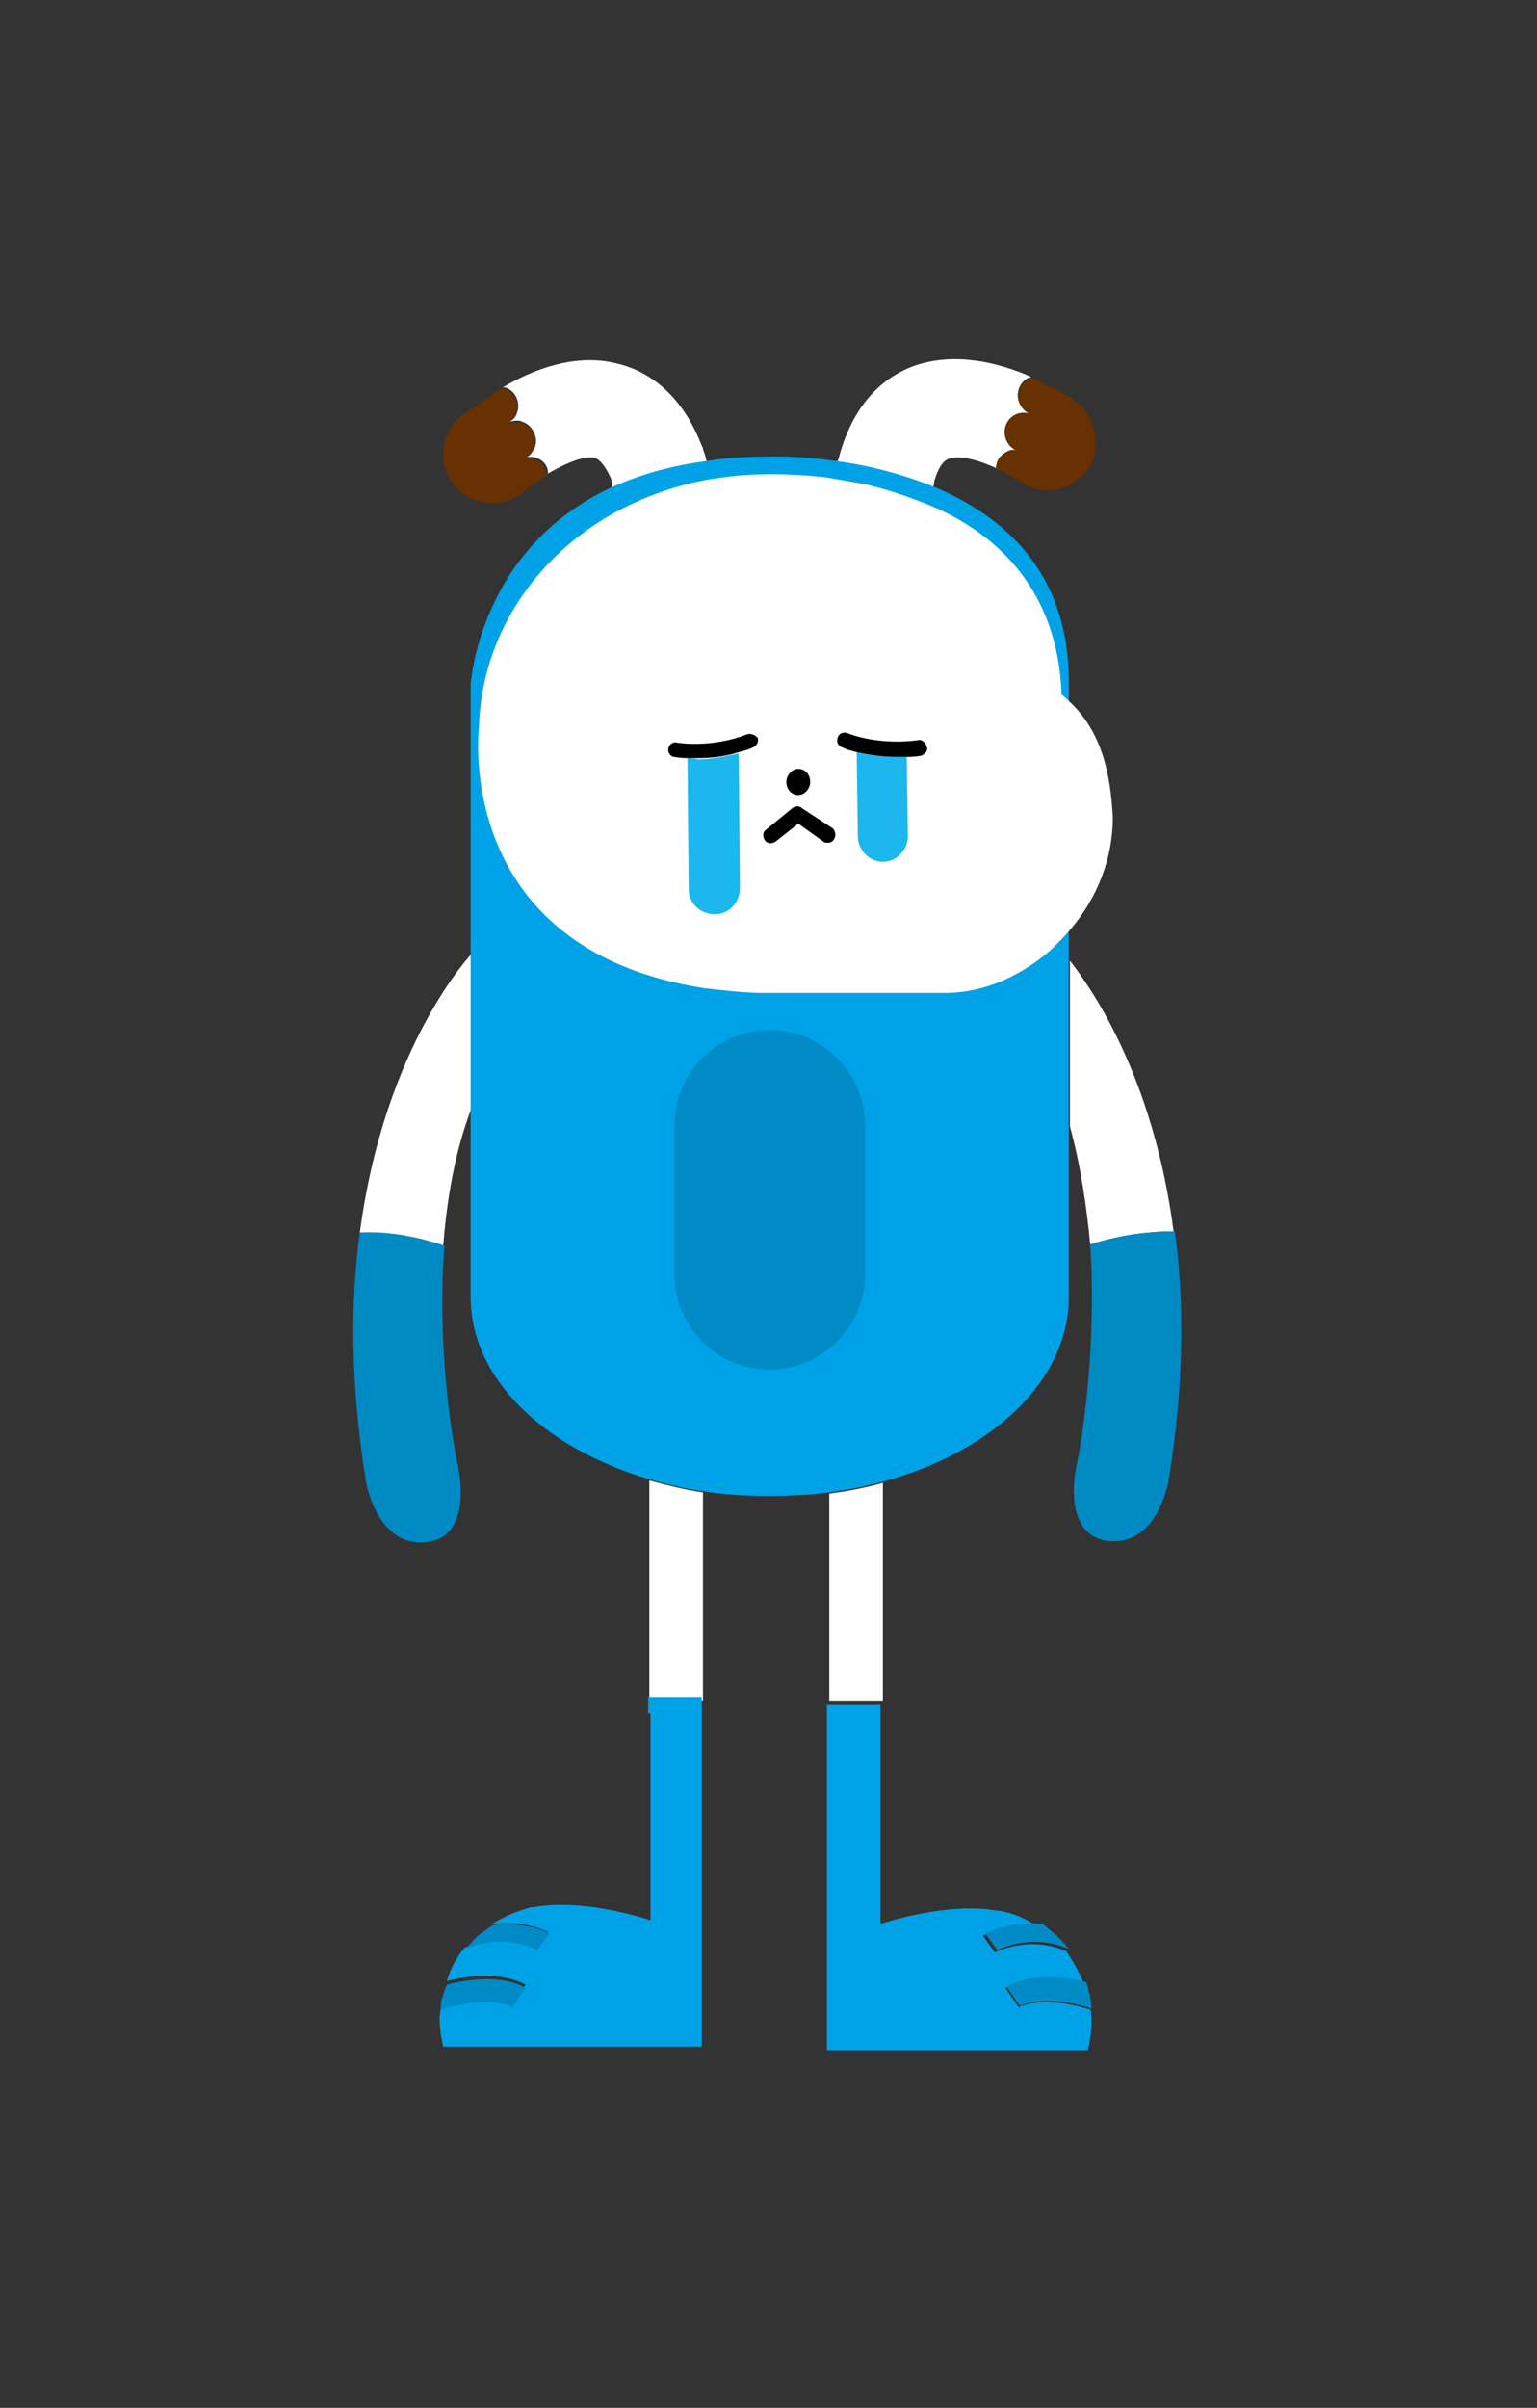 <?xml version="1.0" encoding="utf-8"?>
<!-- Generator: Adobe Illustrator 23.0.2, SVG Export Plug-In . SVG Version: 6.00 Build 0)  -->
<svg version="1.1" id="Layer_1" xmlns="http://www.w3.org/2000/svg" xmlns:xlink="http://www.w3.org/1999/xlink" x="0px" y="0px"
	 viewBox="0 0 129 202" style="enable-background:new 0 0 129 202;" xml:space="preserve">
<rect x="0" y="0" width="129" height="202" fill="#333333" stroke="none"/>
<g>
	<path style="fill:#FFFFFF;" d="M78.4,40.4c0.2-0.7,0.6-1.7,1.2-1.9c1-0.4,2.8,0.2,4.3,0.9c-0.1,0-0.2-0.1-0.3-0.1
		c0-0.6,0.3-1.1,0.9-1.4c0.3-0.2,0.6-0.2,0.9-0.1c-0.4-0.1-0.7-0.4-0.9-0.8c-0.4-0.8-0.1-1.8,0.7-2.2c0.4-0.2,0.8-0.2,1.2-0.1
		c-0.3-0.1-0.6-0.4-0.8-0.8c-0.4-0.8-0.1-1.8,0.7-2.2c0.1,0,0.2,0,0.2-0.1c-2.7-1.2-6.4-2.1-9.8-0.9c-2.2,0.8-5,2.8-6.3,7.7
		l-0.1,0.3c0,0,0,0.1,0,0.1c2.4,0.3,5.2,1,8,2.1C78.4,40.7,78.4,40.5,78.4,40.4z"/>
	<path style="fill:#673101;" d="M85.6,33.9c0.2,0.4,0.5,0.6,0.8,0.8c-0.4-0.1-0.8-0.1-1.2,0.1c-0.8,0.4-1.1,1.4-0.7,2.2
		c0.2,0.4,0.5,0.7,0.9,0.8c-0.3,0-0.6,0-0.9,0.1c-0.6,0.3-0.9,0.8-0.9,1.4c0.1,0,0.2,0.1,0.3,0.1c0.2,0.1,0.3,0.2,0.5,0.3
		c0.2,0.1,0.3,0.2,0.5,0.3C84.9,40,85,40,85,40c0.2,0.1,0.4,0.3,0.6,0.4c1.9,1.3,4.4,0.8,5.7-1c0.5-0.7,0.7-1.5,0.7-2.3
		c0-1.3-0.6-2.6-1.7-3.4c-0.1-0.1-0.3-0.2-0.5-0.4c0,0,0,0-0.1,0c-0.1-0.1-0.2-0.1-0.3-0.2c-0.1,0-0.1-0.1-0.2-0.1
		c-0.1-0.1-0.2-0.1-0.3-0.2c-0.1,0-0.2-0.1-0.2-0.1c-0.1-0.1-0.2-0.1-0.4-0.2c-0.1,0-0.2-0.1-0.3-0.1c-0.2-0.1-0.4-0.2-0.6-0.3
		c0,0-0.1,0-0.1-0.1c-0.2-0.1-0.4-0.2-0.6-0.3c-0.1,0-0.2,0-0.2,0.1C85.5,32.1,85.2,33,85.6,33.9z"/>
</g>
<g>
	<path style="fill:#FFFFFF;" d="M59,37.6l-0.1-0.2c-1.8-4.7-4.9-6.4-7.1-6.9c-3.5-0.9-7.1,0.5-9.6,2c0.1,0,0.2,0,0.2,0
		c0.9,0.3,1.3,1.3,1,2.1c-0.1,0.4-0.4,0.7-0.7,0.8c0.4-0.1,0.8-0.2,1.2,0c0.8,0.3,1.3,1.3,1,2.1c-0.2,0.4-0.5,0.7-0.8,0.9
		c0.3-0.1,0.6-0.1,0.9,0c0.6,0.2,1,0.7,1,1.3c-0.1,0.1-0.2,0.1-0.3,0.2c1.5-0.9,3.2-1.7,4.2-1.5c0.6,0.2,1.1,1.1,1.4,1.8
		c0,0.2,0.1,0.4,0.1,0.7c2.2-1,4.8-1.8,7.9-2.2C59.2,38.1,59,37.8,59,37.6z"/>
	<path style="fill:#673101;" d="M44.9,38.5c-0.3-0.1-0.6-0.1-0.9,0c0.4-0.2,0.7-0.5,0.8-0.9c0.3-0.9-0.1-1.8-1-2.1
		c-0.4-0.1-0.8-0.1-1.2,0c0.3-0.2,0.6-0.5,0.7-0.8c0.3-0.9-0.1-1.8-1-2.1c-0.1,0-0.2,0-0.2,0c-0.2,0.1-0.4,0.2-0.6,0.4
		c0,0-0.1,0.1-0.1,0.1c-0.2,0.1-0.4,0.3-0.6,0.4c-0.1,0.1-0.2,0.2-0.3,0.2c-0.1,0.1-0.2,0.1-0.3,0.2c-0.1,0.1-0.2,0.2-0.3,0.2
		c-0.1,0-0.1,0.1-0.2,0.1c-0.1,0.1-0.2,0.2-0.3,0.2c0,0-0.1,0.1-0.1,0.1c-0.1,0.1-0.2,0.1-0.3,0.2c0,0,0,0,0,0
		c-0.2,0.1-0.3,0.3-0.4,0.3c-1.7,1.5-1.9,4.1-0.4,5.8c1.5,1.7,4.1,1.9,5.8,0.4c0.2-0.1,0.3-0.3,0.5-0.4c0.1,0,0.1-0.1,0.2-0.1
		c0.1-0.1,0.3-0.2,0.4-0.3c0.1-0.1,0.3-0.2,0.4-0.3c0.1-0.1,0.2-0.1,0.3-0.2C45.8,39.2,45.5,38.7,44.9,38.5z"/>
</g>
<g>
	<path style="fill:#FFFFFF;" d="M74.1,124.4c-1.4,0.4-2.9,0.7-4.5,0.9v17.4h4.5V124.4z"/>
	<path style="fill:#00A2E7;" d="M69.7,172h3H84h7.3c0.2-0.8,0.3-1.6,0.3-2.4c0-0.4,0-0.7-0.1-1c-4.1-1.3-6-0.2-6-0.2l-1.1-1.6
		c0.2-0.2,2.3-1.4,6.6-0.3c-0.4-1-0.9-1.9-1.5-2.8c-3.2-1.4-6,0.1-6,0.1l-1-1.4c0.2-0.1,1.8-1,4.7-0.7c-1-0.7-2.1-1.2-3.3-1.4
		c0,0-0.1,0-0.2,0c-4.2-0.8-9.8,1.1-9.8,1.1v-17.4v-1h-4.5v1V172z"/>
	<path style="fill:#FFFFFF;" d="M87.4,161.5c0.4,0.3,0.8,0.6,1.1,0.9C88.2,162.1,87.8,161.8,87.4,161.5z"/>
	<path style="fill:#FFFFFF;" d="M91.2,166.5c0.1,0.3,0.2,0.5,0.2,0.8C91.4,167,91.3,166.7,91.2,166.5z"/>
	<path style="fill:#FFFFFF;" d="M88.6,162.5c0.4,0.3,0.7,0.7,1,1.1C89.3,163.2,89,162.8,88.6,162.5z"/>
	<path style="fill:#008BC7;" d="M82.7,162.2l1,1.4c0,0,2.8-1.5,6-0.1c0,0,0,0,0,0c-0.3-0.4-0.6-0.7-1-1.1c0,0,0,0-0.1-0.1
		c-0.4-0.3-0.7-0.6-1.1-0.9c0,0,0,0,0,0C84.5,161.2,82.9,162.1,82.7,162.2z"/>
	<path style="fill:#008BC7;" d="M84.5,166.7l1.1,1.6c0,0,1.9-1.1,6,0.2c0,0,0-0.1,0-0.1c0-0.3-0.1-0.6-0.1-0.9c0-0.1,0-0.2-0.1-0.3
		c-0.1-0.3-0.1-0.5-0.2-0.8c0,0,0-0.1,0-0.1C86.8,165.2,84.8,166.5,84.5,166.7z"/>
</g>
<g>
	<path style="fill:#FFFFFF;" d="M54.6,142.7H59v-17.5c-1.5-0.2-3-0.6-4.5-1V142.7z"/>
	<path style="fill:#00A2E7;" d="M54.6,143.7v17.4c0,0-5.5-1.9-9.8-1.1c0,0-0.2,0-0.2,0c-1.2,0.3-2.3,0.8-3.3,1.4
		c2.9-0.3,4.5,0.6,4.7,0.7l-1,1.4c0,0-2.8-1.5-6-0.1c-0.7,0.8-1.2,1.8-1.5,2.8c4.3-1.1,6.4,0.2,6.6,0.3l-1.1,1.6c0,0-1.9-1.1-6,0.2
		c0,0.3-0.1,0.7-0.1,1c0,0.8,0.1,1.6,0.3,2.4h7.3h11.4h3v-28.3v-1h-4.5V143.7z"/>
	<path style="fill:#008BC7;" d="M40.1,162.4C40.1,162.4,40.1,162.5,40.1,162.4c-0.4,0.4-0.7,0.7-1,1.1c0,0,0,0,0,0
		c3.2-1.4,6,0.1,6,0.1l1-1.4c-0.2-0.1-1.8-1-4.7-0.7c0,0,0,0,0,0C40.9,161.8,40.5,162.1,40.1,162.4z"/>
	<path style="fill:#008BC7;" d="M37.2,167.3c0,0.1,0,0.2-0.1,0.3c-0.1,0.3-0.1,0.6-0.1,0.9c0,0,0,0.1,0,0.1c4.1-1.3,6-0.2,6-0.2
		l1.1-1.6c-0.2-0.2-2.3-1.4-6.6-0.3c0,0,0,0.1,0,0.1C37.4,166.7,37.3,167,37.2,167.3z"/>
</g>
<g>
	<path style="fill:#FFFFFF;" d="M30.2,103.4c1.7,0,4.1,0.2,7,1.1c0.3-3.9,1-8,2.4-11.6V80C39.6,80,32.3,87.6,30.2,103.4z"/>
	<path style="fill:#008AC4;" d="M30.2,103.4c-0.8,5.8-0.8,12.7,0.5,20.8c0,0,0.8,5.2,4.6,5.2c3.8,0,3.6-4.3,3.1-6.6
		c-0.3-1.4-1.8-9.5-1.1-18.3C34.3,103.5,31.9,103.3,30.2,103.4z"/>
</g>
<g>
	<path style="fill:#FFFFFF;" d="M91.5,104.4c2.9-0.9,5.3-1.1,7-1.1c-1.7-13-6.9-20.4-8.7-22.7v13.9C90.7,97.8,91.2,101.2,91.5,104.4
		z"/>
	<path style="fill:#008AC4;" d="M91.5,104.4c0.6,8.8-0.8,17-1.1,18.3c-0.5,2.2-0.7,6.6,3.1,6.6c3.8,0,4.6-5.2,4.6-5.2
		c1.3-8.1,1.3-15,0.5-20.8C96.8,103.3,94.3,103.5,91.5,104.4z"/>
</g>
<g>
	<path style="fill:#00A2E7;" d="M89.7,57.7c0.2-9.6-5.4-14.4-11.4-16.9c-2.8-1.1-5.6-1.8-8-2.1c-3.3-0.5-5.7-0.4-5.7-0.4
		c-1.9,0-3.7,0.1-5.4,0.4c-3.1,0.4-5.7,1.2-7.9,2.2c-11.2,5.2-11.8,16.6-11.8,16.6V79v1v12.8v16c0,6.9,6.2,12.7,15,15.3
		c1.4,0.4,2.9,0.8,4.5,1c1.8,0.3,3.7,0.4,5.6,0.4c1.7,0,3.4-0.1,5-0.3c1.5-0.2,3-0.5,4.5-0.9c9.2-2.5,15.6-8.5,15.6-15.5V94.7V80.7
		V57.7z"/>
	<path style="fill:#008BC7;" d="M72.6,106.9V94.4v0c0-4.4-3.6-8-8-8c-4.4,0-8,3.6-8,8v12.5c0,0,0,0,0,0c0,4.4,3.6,8,8,8
		S72.6,111.3,72.6,106.9z"/>
</g>
<path style="fill:#FFFFFF;" d="M89.7,58.8c-0.2-0.2-0.4-0.4-0.6-0.5c-0.3-8.7-5.3-13.4-10.8-15.8c-1.7-0.7-3.4-1.3-5-1.7
	c-0.6-0.2-2-0.4-3.1-0.6c-0.6-0.1-1.1-0.2-1.3-0.2c-3-0.3-5-0.2-5-0.2c-1.5,0-2.9,0.2-4.3,0.4c-2.9,0.5-5.6,1.5-8,2.8
	c-6.7,3.7-11.2,10.4-11.4,18l0,0c0,0-2.3,18.6,18.9,21.9c1.8,0.2,3.4,0.4,5.1,0.4h15.1c2.9,0,5.6-1.1,7.9-2.8
	c0.4-0.3,0.9-0.7,1.3-1.1c0.5-0.5,0.9-0.9,1.4-1.5c2.2-2.6,3.5-5.9,3.5-9.3C93.2,64.7,92.4,61.3,89.7,58.8z"/>
<g>
	<path d="M67,66.7c0.5,0,1-0.5,1-1.1c0-0.6-0.4-1.1-1-1.1c-0.5,0-1,0.5-1,1.1C66,66.2,66.4,66.7,67,66.7z"/>
	<path style="fill:#1BB7ED;" d="M57.7,63.6l0.1,11c0,1.2,1,2.1,2.2,2.1c1.2,0,2.1-1,2.1-2.2L62,63.2c-1.3,0.3-2.5,0.5-3.4,0.5
		C58.2,63.6,57.9,63.6,57.7,63.6z"/>
	<path style="fill:#1BB7ED;" d="M71.9,63.1l0.1,7.2h0c0.1,1.1,1,2,2.1,2c1.1,0,2-0.9,2.1-2l0,0l-0.1-6.8c-0.3,0-0.5,0-0.9,0
		C74.4,63.5,73.1,63.4,71.9,63.1z"/>
	<g>
		<path d="M62.7,61.6c-3,1.2-5.9,0.7-5.9,0.7c-0.3-0.1-0.7,0.2-0.7,0.5c-0.1,0.3,0.2,0.7,0.5,0.7c0,0,0.5,0.1,1.1,0.1
			c0.3,0,0.5,0,0.9,0c0.9,0,2.2-0.1,3.4-0.5c0.4-0.1,0.8-0.2,1.2-0.4c0.3-0.1,0.5-0.5,0.4-0.8C63.4,61.7,63.1,61.5,62.7,61.6z"/>
		<path d="M77,62.1c0,0-3,0.5-5.9-0.6c-0.3-0.1-0.7,0-0.8,0.4c-0.1,0.3,0,0.7,0.4,0.8c0.4,0.2,0.8,0.3,1.2,0.4
			c1.3,0.3,2.5,0.4,3.4,0.4c0.3,0,0.6,0,0.9,0c0.6,0,1.1-0.1,1.1-0.1c0.3-0.1,0.6-0.4,0.5-0.7C77.7,62.3,77.4,62,77,62.1z"/>
	</g>
	<path d="M67.3,67.8c-0.2-0.2-0.5-0.2-0.8,0l-2.2,1.8c-0.3,0.2-0.3,0.6-0.1,0.9c0.2,0.3,0.6,0.3,0.9,0.1l1.9-1.5l2.1,1.5
		c0.1,0.1,0.2,0.1,0.4,0.1c0.2,0,0.4-0.1,0.5-0.3c0.2-0.3,0.1-0.7-0.1-0.9L67.3,67.8z"/>
</g>
</svg>
